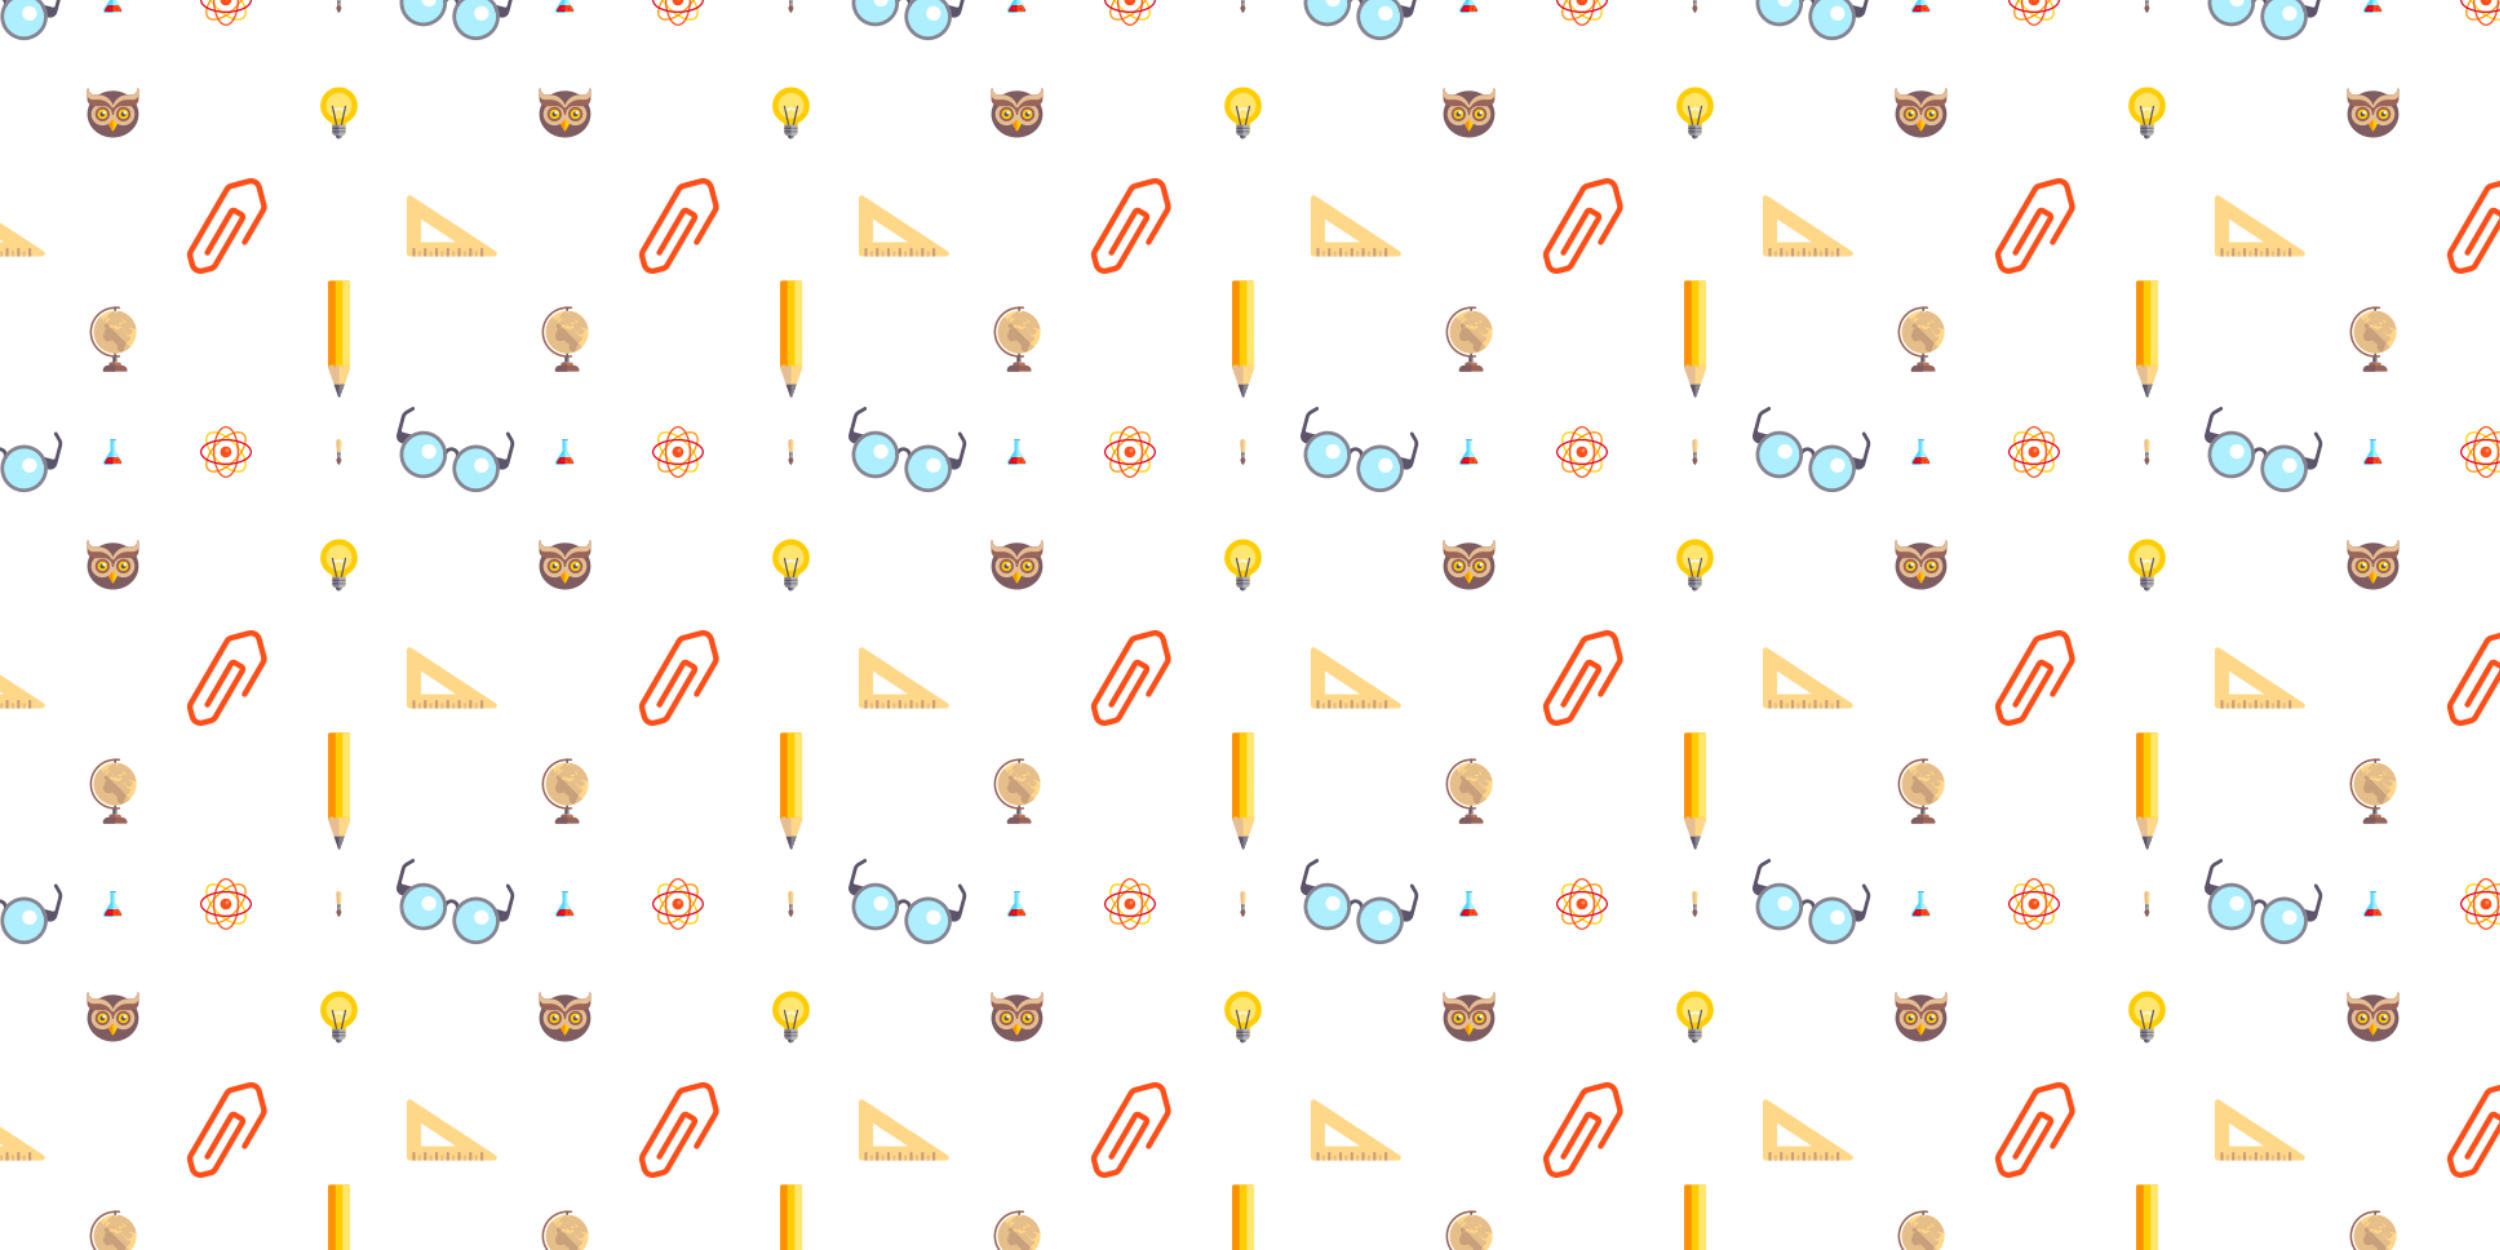 <svg xmlns="http://www.w3.org/2000/svg" xmlns:xlink="http://www.w3.org/1999/xlink" xmlns:fi="http://pattern.flaticon.com/" x="0" y="0" width="1980" height="990" viewBox="0 0 1935.754 967.877"><rect x="0px" y="0px" width="100%" height="100%" opacity="0" fill="#f7f1f6"/><defs><g transform="matrix(0.17 0.045 -0.045 0.17 318.162 294.889)" id="L1_282"><path d="M0,244.11v-82.746c0-10.604,4.212-20.773,11.709-28.271l22.635-22.639     c3.125-3.125,8.187-3.125,11.312,0c3.125,3.121,3.125,8.188,0,11.312l-22.625,22.633C18.529,148.903,16,155.01,16,161.378v58.732     c0,4.418,3.582,8,8,8h40c3.031,0,5.797,1.711,7.156,4.422c1.352,2.711,1.063,5.953-0.758,8.379l-24,32     c-1.51,2.014-3.881,3.199-6.398,3.199h-8C14.327,276.11,0,261.783,0,244.11z" fill="#5c546a"/><path d="M376,204.11c-52.935,0-96,43.065-96,96s43.065,96,96,96s96-43.065,96-96S428.935,204.11,376,204.11    z" fill="#aeefff"/><path d="M395.891,248.22c-17.645,0-32,14.355-32,32s14.355,32,32,32s32-14.355,32-32    S413.535,248.22,395.891,248.22z" fill="#ffffff"/><path d="M136.219,204.11c-52.935,0-96,43.065-96,96s43.065,96,96,96s96-43.065,96-96    S189.153,204.11,136.219,204.11z" fill="#aeefff"/><path d="M284.219,280.11c-4.422,0-8-3.582-8-8c0-11.027-8.969-20-20-20s-20,8.973-20,20     c0,4.418-3.578,8-8,8s-8-3.582-8-8c0-19.852,16.148-36,36-36s36,16.148,36,36C292.219,276.528,288.641,280.11,284.219,280.11z" fill="#5c546a"/><path d="M480.219,276.11h-8c-2.517,0-4.888-1.185-6.398-3.199l-24-32c-1.82-2.426-2.109-5.668-0.758-8.379     c1.359-2.711,4.125-4.422,7.156-4.422h40c4.418,0,8-3.582,8-8v-58.732c0-6.368-2.529-12.475-7.031-16.979l-22.625-22.633     c-3.125-3.125-3.125-8.191,0-11.312c3.125-3.125,8.188-3.125,11.313,0l22.635,22.639c7.497,7.499,11.709,17.668,11.709,28.271     v82.746C512.219,261.783,497.892,276.11,480.219,276.11z" fill="#5c546a"/><path d="M136.219,404.11c-57.344,0-104-46.652-104-104s46.656-104,104-104s104,46.652,104,104     S193.562,404.11,136.219,404.11z M136.219,212.11c-48.523,0-88,39.477-88,88s39.477,88,88,88s88-39.477,88-88     S184.742,212.11,136.219,212.11z" fill="#868491"/><path d="M376.219,404.11c-57.344,0-104-46.652-104-104s46.656-104,104-104s104,46.652,104,104     S433.562,404.11,376.219,404.11z M376.219,212.11c-48.523,0-88,39.477-88,88s39.477,88,88,88s88-39.477,88-88     S424.742,212.11,376.219,212.11z" fill="#868491"/><path d="M156.109,248.22c-17.645,0-32,14.355-32,32s14.355,32,32,32s32-14.355,32-32    S173.754,248.22,156.109,248.22z" fill="#ffffff"/></g><g transform="matrix(0.039 0 0 0.039 77.5 340)" id="L1_283"><path d="M438.953,437.585L304,232.828V32h-96v200.828L73.046,437.585    C52.012,469.499,74.901,512,113.124,512h285.751C437.098,512,459.988,469.499,438.953,437.585z" fill="#aeefff"/><path d="M255.781,32H208v200.828L73.046,437.585C52.012,469.499,74.901,512,113.124,512H255.78V32H255.781z    " fill="#4cd7ff"/><path d="M418.913,450.793l-57.469-87.195c-1.477-2.246-3.992-3.598-6.68-3.598h-197.53    c-2.687,0-5.203,1.352-6.68,3.598l-57.469,87.191c-4.953,7.508-5.359,16.703-1.094,24.582C96.234,483.277,104.14,488,113.124,488    h285.75c8.984,0,16.891-4.723,21.125-12.609C424.273,467.492,423.867,458.297,418.913,450.793z" fill="#e3001e"/><path d="M361.445,363.598c-1.477-2.246-3.992-3.598-6.68-3.598h-98.984v128h143.094    c8.984,0,16.891-4.723,21.125-12.609c4.273-7.898,3.867-17.094-1.086-24.598L361.445,363.598z" fill="#ff4f19"/><path d="M304,32h-96c-8.837,0-16-7.163-16-16l0,0c0-8.837,7.163-16,16-16h96c8.837,0,16,7.163,16,16l0,0    C320,24.837,312.836,32,304,32z" fill="#4bb9ec"/><circle cx="200" cy="416" r="16" fill="#ff4f19"/><circle cx="328" cy="432" r="16" fill="#e3001e"/><path d="M280.023,416c-2.164,0-4.164-0.883-5.688-2.32c-1.516-1.52-2.313-3.602-2.313-5.68     c0-2.082,0.797-4.16,2.313-5.68c2.961-2.961,8.32-2.961,11.281,0c1.523,1.52,2.406,3.52,2.406,5.68s-0.883,4.16-2.406,5.68     C284.179,415.117,282.101,416,280.023,416z" fill="#e3001e"/><path d="M231.781,328c-2.164,0-4.164-0.883-5.688-2.32c-1.516-1.52-2.313-3.602-2.313-5.68     c0-2.082,0.797-4.16,2.313-5.68c2.961-2.961,8.242-2.961,11.281,0c1.523,1.52,2.406,3.598,2.406,5.68     c0,2.078-0.883,4.16-2.32,5.68C235.937,327.117,233.859,328,231.781,328z" fill="#aeefff"/><path d="M279.781,264c-2.164,0-4.164-0.883-5.688-2.32c-1.516-1.52-2.313-3.602-2.313-5.68     c0-2.082,0.797-4.16,2.313-5.68c2.961-2.961,8.242-2.961,11.281,0c1.523,1.52,2.406,3.598,2.406,5.68     c0,2.078-0.883,4.16-2.406,5.68C283.937,263.117,281.859,264,279.781,264z" fill="#4cd7ff"/><path d="M231.781,208c-2.164,0-4.242-0.883-5.688-2.402c-1.516-1.438-2.313-3.52-2.313-5.598     c0-2.082,0.797-4.16,2.313-5.68c2.961-2.961,8.32-2.961,11.281,0c1.523,1.52,2.406,3.598,2.406,5.68     c0,2.078-0.883,4.16-2.406,5.68C235.937,207.117,233.859,208,231.781,208z" fill="#aeefff"/><path d="M231.781,463.9c-2.164,0-4.164-0.883-5.688-2.32c-1.516-1.52-2.313-3.602-2.313-5.68     c0-2.082,0.797-4.16,2.313-5.68c2.961-2.961,8.32-2.961,11.281,0c1.523,1.52,2.406,3.598,2.406,5.68     c0,2.078-0.883,4.16-2.406,5.68C235.937,463.017,233.859,463.9,231.781,463.9z" fill="#ff4f19"/><path d="M152.023,456c-2.164,0-4.242-0.883-5.688-2.32c-1.516-1.52-2.313-3.602-2.313-5.68     c0-2.082,0.797-4.16,2.313-5.68c2.961-2.961,8.32-2.961,11.281,0c1.523,1.52,2.406,3.598,2.406,5.68     c0,2.078-0.883,4.16-2.406,5.68C156.179,455.117,154.101,456,152.023,456z" fill="#ff4f19"/></g><g transform="matrix(0.078 0 0 0.078 155 330)" id="L1_284"><path d="M377.078,458.898c-17.828,0-37.922-3.766-59.703-11.344     c-50.266-17.484-104.203-53.367-151.883-101.047S81.93,244.891,64.445,194.625C46.289,142.422,50.031,99.937,74.984,74.984     c24.945-24.945,67.43-28.703,119.641-10.539c50.266,17.484,104.203,53.367,151.883,101.047s83.562,101.617,101.047,151.883     c18.156,52.203,14.414,94.687-10.539,119.641l0,0l0,0C422.476,451.555,401.984,458.898,377.078,458.898z M134.906,69.055     c-20.539,0-37.141,5.773-48.609,17.242c-20.383,20.375-22.773,56.984-6.742,103.07c16.711,48.031,51.242,99.82,97.25,145.828     s97.797,80.539,145.828,97.25c46.094,16.023,82.687,13.633,103.07-6.742l0,0c20.383-20.375,22.773-56.984,6.742-103.07     c-16.711-48.031-51.242-99.82-97.25-145.828s-97.797-80.539-145.828-97.25C169.211,72.547,150.867,69.055,134.906,69.055z" fill="#ffcd00"/><path d="M134.922,458.898c-24.906,0-45.398-7.344-59.937-21.883     c-24.953-24.953-28.695-67.437-10.539-119.641c17.484-50.266,53.367-104.203,101.047-151.883S267.109,81.93,317.375,64.445     c52.211-18.164,94.695-14.406,119.641,10.539l0,0l0,0c24.953,24.953,28.695,67.437,10.539,119.641     c-17.484,50.266-53.367,104.203-101.047,151.883S244.891,430.07,194.625,447.555C172.844,455.133,152.75,458.898,134.922,458.898     z M377.094,69.055c-15.969,0-34.305,3.492-54.461,10.5c-48.031,16.711-99.82,51.242-145.828,97.25s-80.539,97.797-97.25,145.828     c-16.031,46.086-13.641,82.695,6.742,103.07c20.375,20.391,56.992,22.766,103.07,6.742c48.031-16.711,99.82-51.242,145.828-97.25     s80.539-97.797,97.25-145.828c16.031-46.086,13.641-82.695-6.742-103.07l0,0C414.234,74.828,397.633,69.055,377.094,69.055z" fill="#ff9100"/><path d="M256,512c-71.773,0-128-112.445-128-256S184.227,0,256,0s128,112.445,128,256S327.773,512,256,512     z M256,16c-60.711,0-112,109.906-112,240s51.289,240,112,240s112-109.906,112-240S316.711,16,256,16z" fill="#ff4f19"/><circle cx="255" cy="256" r="55" fill="#ff4f19"/><circle cx="269" cy="242" r="19" fill="#ff8c62"/><path d="M256,384C112.445,384,0,327.773,0,256s112.445-128,256-128s256,56.227,256,128     S399.555,384,256,384z M256,144c-130.094,0-240,51.289-240,112s109.906,112,240,112s240-51.289,240-112S386.094,144,256,144z" fill="#e3001e"/></g><g transform="matrix(0.039 0 0 0.039 252.5 340)" id="L1_285"><path d="M277.066,379.385c6.933-3.845,11.833-10.951,12.373-19.385l19.068-304.109    C310.4,25.604,286.346,0,256,0s-54.4,25.604-52.507,55.891L222.561,360c0.54,8.435,5.44,15.541,12.373,19.385H277.066z" fill="#ffd788"/><path d="M255.781,0.012c-30.241,0.125-54.176,25.666-52.288,55.879L222.561,360    c0.54,8.435,5.44,15.541,12.373,19.385h20.847V0.012z" fill="#e6be8a"/><path d="M289.439,360l6.019-96h-78.916l6.019,96c0.54,8.435,5.44,15.541,12.373,19.385h42.132    C283.999,375.54,288.899,368.434,289.439,360z" fill="#868491"/><path d="M255.781,379.385h21.285c6.933-3.845,11.833-10.951,12.373-19.385l6.019-96h-39.677V379.385z" fill="#b4b6bc"/><path d="M304,414.5c0,31.203-29.209,80.463-42.056,94.82c-3.188,3.563-8.714,3.575-11.916,0.025    C237.165,495.081,208,446.069,208,414.5c0-26.51,21.49-48,48-48C282.51,366.5,304,387.99,304,414.5z" fill="#996459"/><path d="M255.781,366.511C229.373,366.631,208,388.064,208,414.5c0,31.569,29.165,80.582,42.027,94.845    c1.548,1.717,3.646,2.56,5.753,2.612L255.781,366.511L255.781,366.511z" fill="#7e5c62"/><path d="M293.452,296 294.455,280 217.545,280 218.548,296z" fill="#868491"/><g><path d="M255.781,280 217.545,280 218.548,296 255.781,296z" fill="#5c546a"/><path d="M293.452,296 294.455,280 294.455,280z" fill="#5c546a"/></g></g><g transform="matrix(0.078 0 0 0.078 67.5 67.5)" id="L1_286"><ellipse cx="256px" cy="268px" rx="255px" ry="232px" fill="#7e5c62"/><path d="M302.719,351.445l-40.219-56c-1.508-2.094-3.922-3.336-6.5-3.336c-0.008,0-0.016,0-0.023,0    c-2.578,0.008-5,1.258-6.5,3.367l-39.781,56c-1.781,2.508-1.969,5.828-0.469,8.516l40,72c1.406,2.539,4.086,4.117,6.992,4.117    s5.586-1.578,6.992-4.117l40-72C304.719,357.289,304.523,353.961,302.719,351.445z" fill="#ffcd00"/><path d="M249.476,295.477l-39.781,56c-1.781,2.508-1.969,5.828-0.469,8.516l40,72    c1.37,2.474,3.954,4.009,6.773,4.088V292.109c-0.008,0-0.016,0-0.023,0C253.398,292.117,250.976,293.367,249.476,295.477z" fill="#ff9100"/><path d="M376.004,157.221c-53.829-7.459-101.497,23.404-119.894,69.182    c-18.398-45.779-66.066-76.642-119.896-69.182c-49.922,6.919-89.733,48.001-95.284,98.093    c-7.489,67.585,45.219,124.795,111.289,124.795c41.549,0,77.757-22.652,97.077-56.259c2.989-5.2,10.639-5.2,13.628,0    c19.32,33.607,55.527,56.259,97.076,56.259c66.07,0,118.779-57.211,111.289-124.796    C465.737,205.221,425.926,164.139,376.004,157.221z" fill="#e6be94"/><circle cx="360" cy="268" r="72" fill="#996459"/><circle cx="152" cy="268" r="72" fill="#996459"/><path d="M400,76.109h40c30.875,0,56-25.125,56-56c0-4.422,3.578-8,8-8s8,3.578,8,8v96    c0,39.703-32.297,72-72,72h-96c-44.109,0-80,35.891-80,80c0,4.422-3.578,8-8,8s-8-3.578-8-8v-40    C248,144.297,316.187,76.109,400,76.109z" fill="#996459"/><path d="M112.219,76.109h-40c-30.875,0-56-25.125-56-56c0-4.422-3.578-8-8-8s-8,3.578-8,8v96    c0,39.703,32.297,72,72,72h96c44.109,0,80,35.891,80,80c0,4.422,3.578,8,8,8s8-3.578,8-8v-40    C264.219,144.297,196.031,76.109,112.219,76.109z" fill="#996459"/><g><circle cx="152" cy="268" r="48" fill="#ffcd00"/><circle cx="152" cy="268" r="24" fill="#5c546a"/><circle cx="168" cy="252" r="16" fill="#ffffff"/></g><g><circle cx="360" cy="268" r="48" fill="#ffcd00"/><circle cx="360" cy="268" r="24" fill="#5c546a"/><circle cx="375" cy="252" r="16" fill="#ffffff"/></g><path d="M504.219,12.109c-4.422,0-8,3.578-8,8c0,30.875-25.125,56-56,56h-40    c-67.028,0-123.954,43.663-144.109,103.999C235.954,119.772,179.028,76.109,112,76.109H72c-30.875,0-56-25.125-56-56    c0-4.422-3.578-8-8-8s-8,3.578-8,8v48c0,30.928,25.072,56,56,56h56c54.303,0,101.859,28.707,128.675,71.684    c3.288,5.27,9.202,8.316,15.413,8.316h0.043c6.211,0,12.125-3.046,15.413-8.316c26.816-42.977,74.372-71.684,128.675-71.684h56    c30.928,0,56-25.072,56-56v-48C512.219,15.687,508.64,12.109,504.219,12.109z" fill="#e6be94"/></g><g transform="matrix(0.137 0 0 0.137 315 140)" id="L1_287"><path d="M502.008,397.838L24.773,84.651c-4.922-3.234-11.203-3.496-16.375-0.695    C3.219,86.752,0,92.147,0,98.034v313.18c0,8.824,7.18,16,16,16h477.226c7.125,0,13.289-4.59,15.328-11.418    C510.601,408.967,507.969,401.748,502.008,397.838z M279.055,347.213H80V216.584L279.055,347.213z" fill="#ffd788"/><path d="M264,395.213c-4.422,0-8,3.582-8,8v24h16v-24C272,398.795,268.422,395.213,264,395.213z" fill="#e6be8a"/><path d="M296,379.213c-4.422,0-8,3.582-8,8v40h16v-40C304,382.795,300.422,379.213,296,379.213z" fill="#c9a07c"/><path d="M144,427.213v-24c0-4.418-3.578-8-8-8s-8,3.582-8,8v24H144z" fill="#e6be8a"/><path d="M392,395.213c-4.422,0-8,3.582-8,8v24h16v-24C400,398.795,396.422,395.213,392,395.213z" fill="#e6be8a"/><path d="M360,379.213c-4.422,0-8,3.582-8,8v40h16v-40C368,382.795,364.422,379.213,360,379.213z" fill="#c9a07c"/><path d="M328,395.213c-4.422,0-8,3.582-8,8v24h16v-24C336,398.795,332.422,395.213,328,395.213z" fill="#e6be8a"/><path d="M208,403.213c0-4.418-3.578-8-8-8s-8,3.582-8,8v24h16V403.213z" fill="#e6be8a"/><path d="M40,379.213c-4.422,0-8,3.582-8,8v40h16v-40C48,382.795,44.422,379.213,40,379.213z" fill="#c9a07c"/><path d="M72,395.213c-4.422,0-8,3.582-8,8v24h16v-24C80,398.795,76.422,395.213,72,395.213z" fill="#e6be8a"/><path d="M176,387.213c0-4.418-3.578-8-8-8s-8,3.582-8,8v40h16V387.213z" fill="#c9a07c"/><path d="M424,379.213c-4.422,0-8,3.582-8,8v40h16v-40C432,382.795,428.422,379.213,424,379.213z" fill="#c9a07c"/><path d="M240,387.213c0-4.418-3.578-8-8-8s-8,3.582-8,8v40h16V387.213z" fill="#c9a07c"/><path d="M112,387.213c0-4.418-3.578-8-8-8s-8,3.582-8,8v40h16V387.213z" fill="#c9a07c"/></g><path d="M112.246,483.246c-0.121,0-0.238,0-0.359,0l-48.289-0.305C28.531,482.723,0,454.02,0,418.949   v-47.734c0-14.953,5.824-29.016,16.395-39.594L303.918,44.105c10.566-10.578,24.629-16.406,39.598-16.406h103.43   c35.289,0,64,28.711,64,64v103.43c0,14.953-5.824,29.016-16.395,39.594L346.854,382.416c-6.242,6.25-16.375,6.25-22.625,0   s-6.25-16.375,0-22.625l147.689-147.685c4.527-4.539,7.027-10.57,7.027-16.977V91.699c0-17.648-14.355-32-32-32h-103.43   c-6.414,0-12.438,2.492-16.965,7.023L39.027,354.238C34.5,358.777,32,364.809,32,371.215v47.734   c0,17.531,14.266,31.883,31.797,31.992l48.297,0.305c6.324,0.328,12.613-2.523,17.121-7.023l217.281-217.281l-30.082-30.086   L127.312,385.957c-6.242,6.25-16.375,6.25-22.625,0s-6.25-16.375,0-22.625L293.785,174.23c12.477-12.477,32.777-12.492,45.254,0   l30.086,30.086c6.043,6.047,9.371,14.078,9.371,22.625s-3.328,16.578-9.375,22.625L151.84,466.848   C141.406,477.285,126.992,483.246,112.246,483.246z" transform="matrix(0.132 -0.035 0.035 0.132 132.132 150.234)" fill="#ff4f19" id="L1_288"/><g transform="matrix(0.098 0 0 0.098 62.5 237.5)" id="L1_289"><rect x="255px" y="392px" width="32px" height="48px" fill="#868491"/><rect x="255px" y="392px" width="16px" height="48px" fill="#5c546a"/><path d="M224.11,472v-16c0-8.837,7.163-16,16-16h64c8.837,0,16,7.163,16,16v16" fill="#ba7958"/><path d="M271.891,440H240.11c-8.836,0-16,7.163-16,16v16h47.781V440z" fill="#996459"/><path d="M272.109,48c-4.422,0-8-3.582-8-8V8c0-4.418,3.578-8,8-8s8,3.582,8,8v32     C280.109,44.418,276.531,48,272.109,48z" fill="#5c546a"/><path d="M272.109,400c-4.422,0-8-3.582-8-8v-32c0-4.418,3.578-8,8-8s8,3.582,8,8v32     C280.109,396.418,276.531,400,272.109,400z" fill="#5c546a"/><path d="M328.109,464h-112c-22.055,0-40,17.945-40,40c0,4.418,3.578,8,8,8h176c4.422,0,8-3.582,8-8    C368.109,481.945,350.164,464,328.109,464z" fill="#996459"/><circle cx="271" cy="200" r="168" fill="#ffd788"/><path d="M271.891,368c46.392,0,88.392-18.804,118.794-49.206L153.097,81.206    c-30.402,30.402-49.206,72.402-49.206,118.794C103.891,292.784,179.107,368,271.891,368z" fill="#e6be8a"/><path d="M438.642,179.823c-9.04-75.474-68.083-135.546-143.073-146.13l-9.383,15.284     c-0.361,0.664-0.968,1.143-1.695,1.348c-0.738,0.197-1.498,0.107-2.155-0.271l-24.549-14.139     c-1.006-0.577-2.259-0.479-3.155,0.246l-35.066,28.282c-5.966,4.81-9.384,11.957-9.384,19.614v7.675     c0,0.837,0.372,1.63,1.023,2.163c0.645,0.53,1.498,0.741,2.319,0.585l24.888-4.884l-3.834,6.686     c-0.941,1.652-2.188,3.068-3.708,4.214l-22.263,16.803c-0.705,0.528-1.116,1.356-1.116,2.234v13.234l-7.459,0.793     c-7.41,0.785-12.901,7.23-12.502,14.67l0.405,7.484c0.323,6.007,4.43,11.126,10.227,12.739l7.607,2.116     c-8.329,2.535-14.016,10.248-13.82,19.171l0.126,5.772l-8.57,16.529c-7.071,13.628-6.152,30.01,2.406,42.752l4.074,6.068     c5.573,8.296,15.559,12.532,25.348,10.762l37.22-6.645l8.663,10.73c5.868,7.262,13.573,12.873,22.291,16.226l3.784,1.455v23.373     c0,2.543,0.919,7.112,2.811,13.97c2.39,8.657,8.034,15.848,15.892,20.254c5.108,2.866,10.741,4.323,16.434,4.323     c3.123,0,6.267-0.438,9.357-1.326c0.837-0.238,1.515-0.853,1.832-1.66l24.516-61.972l32.813-30.915     c0.438-0.41,0.727-0.949,0.837-1.537l3.27-18.025c0.153-0.85-0.093-1.723-0.667-2.368c-0.58-0.645-1.422-0.965-2.28-0.927     l-7.952,0.544c-5.173,0.358-10.079-1.321-13.885-4.49L322.291,172l53.6,52l22.935-12.513c4.966-3.68,7.93-9.568,7.93-15.75     v-15.214c0-0.9-0.432-1.745-1.159-2.27c-0.733-0.533-1.663-0.675-2.521-0.388l-6.229,2.062c-2.275,0.752-4.681,0.52-6.77-0.662     c-2.089-1.184-3.533-3.123-4.063-5.466l-2.516-11.184l53.949,17.145C437.84,179.88,438.246,179.872,438.642,179.823z      M319.573,166.758l-4.326,3.907l-25.866,8.648c-3.269,1.093-6.86,0.62-9.734-1.283l-14.379-9.519     c-5.091-3.369-10.965-5.121-16.964-5.121c-1.794,0-3.598,0.159-5.392,0.476l-26.091,4.605l7.736-5.777     c1.657-1.237,2.939-2.91,3.704-4.831l4.873-12.24c4.391-4.066,10.817-4.892,16.056-2.125l15.241,13.513     c0.87,0.774,2.133,0.924,3.161,0.383c1.034-0.541,1.619-1.665,1.477-2.819l-1.58-12.466c0.077-1.646,1.345-2.294,1.728-2.453     c0.383-0.161,1.739-0.596,2.959,0.522l18.359,16.803c0.726,0.665,1.748,0.9,2.693,0.62l27.331-8.11     c1.952,2.22,3.057,5.094,3.073,8.086C323.641,161.071,322.165,164.418,319.573,166.758z M330.756,130.645l-8.717,6.445     c-0.962,0.711-2.133,1.096-3.33,1.096h-15.553c-3.095,0-5.6-2.507-5.6-5.6s2.505-5.6,5.6-5.6h13.71l7.23-5.348     c2.488-1.84,6.005-1.31,7.831,1.173C333.769,125.3,333.244,128.805,330.756,130.645z M355.808,130.667     c-0.995,0.725-2.149,1.075-3.292,1.075c-1.728,0-3.434-0.798-4.528-2.3l-14.334-19.66c-1.827-2.499-1.274-6.005,1.225-7.826     c2.499-1.824,5.999-1.269,7.82,1.225l14.334,19.66C358.86,125.341,358.308,128.846,355.808,130.667z" fill="#e6be8a"/><path d="M194.492,120c-0.405,0-0.809-0.041-1.22-0.134c-3.019-0.67-4.922-3.661-4.255-6.68l3.095-13.929      l-5.551-3.407c-2.636-1.616-3.462-5.067-1.843-7.703c1.624-2.639,5.07-3.467,7.705-1.84l8.952,5.496      c2.034,1.25,3.052,3.653,2.537,5.986l-3.959,17.825C199.375,118.225,197.057,120,194.492,120z" fill="#e6be8a"/><path d="M236.829,164.938l-20.009,3.531l7.736-5.777c1.657-1.237,2.939-2.91,3.704-4.831l0.425-1.066    L204.93,133.04l-4.899,0.521c-7.41,0.785-12.901,7.229-12.501,14.67l0.405,7.484c0.322,6.007,4.43,11.126,10.227,12.74    l7.607,2.116c-8.329,2.535-14.017,10.249-13.82,19.171l0.126,5.772l-8.569,16.529c-7.071,13.628-6.152,30.01,2.406,42.752    l4.074,6.068c5.572,8.296,15.559,12.531,25.348,10.762l37.22-6.645l8.663,10.73c5.868,7.262,13.573,12.873,22.291,16.226    l3.784,1.455v23.374c0,2.543,0.919,7.112,2.811,13.97c2.39,8.657,8.034,15.849,15.892,20.254    c5.108,2.865,10.741,4.323,16.434,4.323c3.123,0,6.267-0.438,9.357-1.326c0.837-0.238,1.515-0.853,1.832-1.66l24.517-61.972    l2.116-1.994L236.829,164.938z" fill="#c9a07c"/><path d="M304.109,400h-32c-110.281,0-200-89.719-200-200s89.719-200,200-200h32c4.422,0,8,3.582,8,8     s-3.578,8-8,8h-32c-101.461,0-184,82.543-184,184s82.539,184,184,184h32c4.422,0,8,3.582,8,8S308.531,400,304.109,400z" fill="#996459"/><path d="M271.891,464H216.11c-22.055,0-40,17.945-40,40c0,4.418,3.578,8,8,8h87.781V464z" fill="#7e5c62"/></g><g transform="matrix(0.176 0 0 0.176 217.5 217.5)" id="L1_290"><path d="M296.158,0h-80c-4.418,0-8,3.582-8,8v376l44.282,125.466c1.238,3.507,6.198,3.507,7.435,0    L304.158,384V8C304.158,3.582,300.576,0,296.158,0z" fill="#e6be94"/><path d="M255.939,280v232h0.544c1.431-0.119,2.82-0.909,3.393-2.534L304.158,384V280H255.939z" fill="#ffd788"/><path d="M296.158,0h-80c-4.418,0-8,3.582-8,8v376c0-8.837,7.164-16,16-16s16,7.163,16,16    c0-8.837,7.164-16,16-16s16,7.163,16,16c0-8.837,7.164-16,16-16s16,7.163,16,16V8C304.158,3.582,300.576,0,296.158,0z" fill="#ffcd00"/><path d="M240.158,384c0-8.837,7.164-16,16-16c8.092,0,14.711,6.028,15.781,13.826V0h-32v381.826    C240.037,382.544,240.158,383.255,240.158,384z" fill="#ffcd00"/><path d="M208.158,384c0-8.837,7.164-16,16-16c8.092,0,14.711,6.028,15.781,13.826V0h-24    c-4.418,0-8,3.582-8,8v373.826C208.037,382.544,208.158,383.255,208.158,384z" fill="#ff9100"/><path d="M303.719,384c0-8.837-7.164-16-16-16c-8.092,0-14.711,6.028-15.781,13.826V0h24    c4.418,0,8,3.582,8,8v373.826C303.84,382.544,303.719,383.255,303.719,384z" fill="#ffe671"/><path d="M233.57,456l18.871,53.466c1.238,3.507,6.198,3.507,7.436,0L278.746,456H233.57z" fill="#5c546a"/><path d="M255.939,512.031c1.624,0.091,3.288-0.724,3.937-2.565L278.746,456h-22.808L255.939,512.031    L255.939,512.031z" fill="#868491"/></g><g transform="matrix(0.078 0 0 0.078 242.5 67.5)" id="L1_291"><path d="M280.01,464.008h-48c-4.422,0-8,3.578-8,8v8c0,17.648,14.352,32,32,32s32-14.352,32-32v-8    C288.01,467.586,284.432,464.008,280.01,464.008z" fill="#868491"/><path d="M256.002,464.008H232.01c-4.422,0-8,3.578-8,8v8c0,17.646,14.347,31.995,31.992,31.999    L256.002,464.008L256.002,464.008z" fill="#5c546a"/><path d="M381.983,49.895c-37.391-35.141-86.367-52.742-137.734-49.52    C150.639,6.2,75.014,84.286,72.092,178.149c-2.156,69.547,34.375,133.578,95.344,167.117c15.156,8.344,24.57,24.367,24.57,41.828    v60.914c0,17.648,14.352,32,32,32h64c17.648,0,32-14.352,32-32v-60.914c0-17.445,9.484-33.508,24.766-41.93    c58.742-32.406,95.234-94.156,95.234-161.156C440.006,133.43,418.858,84.547,381.983,49.895z" fill="#ffcd00"/><circle cx="256" cy="184" r="128" fill="#ffe671"/><path d="M283.986,232.008c-10.633,0-16.07-6.203-20.031-10.727c-3.492-3.984-4.883-5.273-8-5.273     c-3.102,0-4.484,1.289-7.961,5.266c-3.734,4.273-9.383,10.734-20.016,10.734c-10.625,0-16.273-6.461-20.008-10.734     c-3.477-3.977-4.859-5.266-7.961-5.266c-4.422,0-8-3.578-8-8s3.578-8,8-8c10.625,0,16.273,6.461,20.008,10.734     c3.477,3.977,4.859,5.266,7.961,5.266s4.492-1.289,7.969-5.266c3.734-4.273,9.383-10.734,20.008-10.734     c10.633,0,16.07,6.203,20.031,10.727c3.492,3.984,4.883,5.273,8,5.273c3.109,0,4.5-1.289,7.992-5.266     c3.742-4.273,9.391-10.734,20.031-10.734c4.422,0,8,3.578,8,8s-3.578,8-8,8c-3.117,0-4.508,1.289-8,5.273     C300.267,225.555,294.619,232.008,283.986,232.008z" fill="#ffffff"/><path d="M232.002,384.008c-3.68,0-6.992-2.555-7.813-6.297l-40-184c-0.938-4.32,1.805-8.578,6.117-9.523     c4.344-0.953,8.578,1.805,9.523,6.117l40,184c0.938,4.32-1.805,8.578-6.117,9.523     C233.135,383.954,232.564,384.008,232.002,384.008z" fill="#5c546a"/><path d="M280.017,384.008c-0.563,0-1.133-0.055-1.711-0.18c-4.313-0.945-7.055-5.203-6.117-9.523l40-184     c0.945-4.313,5.164-7.063,9.523-6.117c4.313,0.945,7.055,5.203,6.117,9.523l-40,184     C287.01,381.454,283.697,384.008,280.017,384.008z" fill="#5c546a"/><path d="M190.633,376.008c0.851,3.593,1.374,7.293,1.374,11.086v60.914c0,17.648,14.352,32,32,32h64    c17.648,0,32-14.352,32-32v-60.914c0-3.79,0.527-7.491,1.384-11.086H190.633z" fill="#b4b6bc"/><path d="M256.002,376.008h-65.369c0.851,3.593,1.374,7.293,1.374,11.086v60.914c0,17.648,14.352,32,32,32    h31.995V376.008z" fill="#868491"/><rect x="256px" y="400px" width="64px" height="16px" fill="#868491"/><rect x="256px" y="432px" width="64px" height="16px" fill="#868491"/><rect x="192px" y="400px" width="64px" height="16px" fill="#5c546a"/><rect x="192px" y="432px" width="64px" height="16px" fill="#5c546a"/></g></defs><g fi:class="KUsePattern"><pattern id="pattern_L1_282" width="350" height="350" patternUnits="userSpaceOnUse"><use xlink:href="#L1_282" x="-350" y="-350"/><use xlink:href="#L1_282" x="0" y="-350"/><use xlink:href="#L1_282" x="350" y="-350"/><use xlink:href="#L1_282" x="-350" y="0"/><use xlink:href="#L1_282" x="0" y="0"/><use xlink:href="#L1_282" x="350" y="0"/><use xlink:href="#L1_282" x="-350" y="350"/><use xlink:href="#L1_282" x="0" y="350"/><use xlink:href="#L1_282" x="350" y="350"/></pattern><rect x="0" y="0" width="100%" height="100%" fill="url(#pattern_L1_282)"/></g><g fi:class="KUsePattern"><pattern id="pattern_L1_283" width="350" height="350" patternUnits="userSpaceOnUse"><use xlink:href="#L1_283" x="-350" y="-350"/><use xlink:href="#L1_283" x="0" y="-350"/><use xlink:href="#L1_283" x="350" y="-350"/><use xlink:href="#L1_283" x="-350" y="0"/><use xlink:href="#L1_283" x="0" y="0"/><use xlink:href="#L1_283" x="350" y="0"/><use xlink:href="#L1_283" x="-350" y="350"/><use xlink:href="#L1_283" x="0" y="350"/><use xlink:href="#L1_283" x="350" y="350"/></pattern><rect x="0" y="0" width="100%" height="100%" fill="url(#pattern_L1_283)"/></g><g fi:class="KUsePattern"><pattern id="pattern_L1_284" width="350" height="350" patternUnits="userSpaceOnUse"><use xlink:href="#L1_284" x="-350" y="-350"/><use xlink:href="#L1_284" x="0" y="-350"/><use xlink:href="#L1_284" x="350" y="-350"/><use xlink:href="#L1_284" x="-350" y="0"/><use xlink:href="#L1_284" x="0" y="0"/><use xlink:href="#L1_284" x="350" y="0"/><use xlink:href="#L1_284" x="-350" y="350"/><use xlink:href="#L1_284" x="0" y="350"/><use xlink:href="#L1_284" x="350" y="350"/></pattern><rect x="0" y="0" width="100%" height="100%" fill="url(#pattern_L1_284)"/></g><g fi:class="KUsePattern"><pattern id="pattern_L1_285" width="350" height="350" patternUnits="userSpaceOnUse"><use xlink:href="#L1_285" x="-350" y="-350"/><use xlink:href="#L1_285" x="0" y="-350"/><use xlink:href="#L1_285" x="350" y="-350"/><use xlink:href="#L1_285" x="-350" y="0"/><use xlink:href="#L1_285" x="0" y="0"/><use xlink:href="#L1_285" x="350" y="0"/><use xlink:href="#L1_285" x="-350" y="350"/><use xlink:href="#L1_285" x="0" y="350"/><use xlink:href="#L1_285" x="350" y="350"/></pattern><rect x="0" y="0" width="100%" height="100%" fill="url(#pattern_L1_285)"/></g><g fi:class="KUsePattern"><pattern id="pattern_L1_286" width="350" height="350" patternUnits="userSpaceOnUse"><use xlink:href="#L1_286" x="-350" y="-350"/><use xlink:href="#L1_286" x="0" y="-350"/><use xlink:href="#L1_286" x="350" y="-350"/><use xlink:href="#L1_286" x="-350" y="0"/><use xlink:href="#L1_286" x="0" y="0"/><use xlink:href="#L1_286" x="350" y="0"/><use xlink:href="#L1_286" x="-350" y="350"/><use xlink:href="#L1_286" x="0" y="350"/><use xlink:href="#L1_286" x="350" y="350"/></pattern><rect x="0" y="0" width="100%" height="100%" fill="url(#pattern_L1_286)"/></g><g fi:class="KUsePattern"><pattern id="pattern_L1_287" width="350" height="350" patternUnits="userSpaceOnUse"><use xlink:href="#L1_287" x="-350" y="-350"/><use xlink:href="#L1_287" x="0" y="-350"/><use xlink:href="#L1_287" x="350" y="-350"/><use xlink:href="#L1_287" x="-350" y="0"/><use xlink:href="#L1_287" x="0" y="0"/><use xlink:href="#L1_287" x="350" y="0"/><use xlink:href="#L1_287" x="-350" y="350"/><use xlink:href="#L1_287" x="0" y="350"/><use xlink:href="#L1_287" x="350" y="350"/></pattern><rect x="0" y="0" width="100%" height="100%" fill="url(#pattern_L1_287)"/></g><g fi:class="KUsePattern"><pattern id="pattern_L1_288" width="350" height="350" patternUnits="userSpaceOnUse"><use xlink:href="#L1_288" x="-350" y="-350"/><use xlink:href="#L1_288" x="0" y="-350"/><use xlink:href="#L1_288" x="350" y="-350"/><use xlink:href="#L1_288" x="-350" y="0"/><use xlink:href="#L1_288" x="0" y="0"/><use xlink:href="#L1_288" x="350" y="0"/><use xlink:href="#L1_288" x="-350" y="350"/><use xlink:href="#L1_288" x="0" y="350"/><use xlink:href="#L1_288" x="350" y="350"/></pattern><rect x="0" y="0" width="100%" height="100%" fill="url(#pattern_L1_288)"/></g><g fi:class="KUsePattern"><pattern id="pattern_L1_289" width="350" height="350" patternUnits="userSpaceOnUse"><use xlink:href="#L1_289" x="-350" y="-350"/><use xlink:href="#L1_289" x="0" y="-350"/><use xlink:href="#L1_289" x="350" y="-350"/><use xlink:href="#L1_289" x="-350" y="0"/><use xlink:href="#L1_289" x="0" y="0"/><use xlink:href="#L1_289" x="350" y="0"/><use xlink:href="#L1_289" x="-350" y="350"/><use xlink:href="#L1_289" x="0" y="350"/><use xlink:href="#L1_289" x="350" y="350"/></pattern><rect x="0" y="0" width="100%" height="100%" fill="url(#pattern_L1_289)"/></g><g fi:class="KUsePattern"><pattern id="pattern_L1_290" width="350" height="350" patternUnits="userSpaceOnUse"><use xlink:href="#L1_290" x="-350" y="-350"/><use xlink:href="#L1_290" x="0" y="-350"/><use xlink:href="#L1_290" x="350" y="-350"/><use xlink:href="#L1_290" x="-350" y="0"/><use xlink:href="#L1_290" x="0" y="0"/><use xlink:href="#L1_290" x="350" y="0"/><use xlink:href="#L1_290" x="-350" y="350"/><use xlink:href="#L1_290" x="0" y="350"/><use xlink:href="#L1_290" x="350" y="350"/></pattern><rect x="0" y="0" width="100%" height="100%" fill="url(#pattern_L1_290)"/></g><g fi:class="KUsePattern"><pattern id="pattern_L1_291" width="350" height="350" patternUnits="userSpaceOnUse"><use xlink:href="#L1_291" x="-350" y="-350"/><use xlink:href="#L1_291" x="0" y="-350"/><use xlink:href="#L1_291" x="350" y="-350"/><use xlink:href="#L1_291" x="-350" y="0"/><use xlink:href="#L1_291" x="0" y="0"/><use xlink:href="#L1_291" x="350" y="0"/><use xlink:href="#L1_291" x="-350" y="350"/><use xlink:href="#L1_291" x="0" y="350"/><use xlink:href="#L1_291" x="350" y="350"/></pattern><rect x="0" y="0" width="100%" height="100%" fill="url(#pattern_L1_291)"/></g></svg>